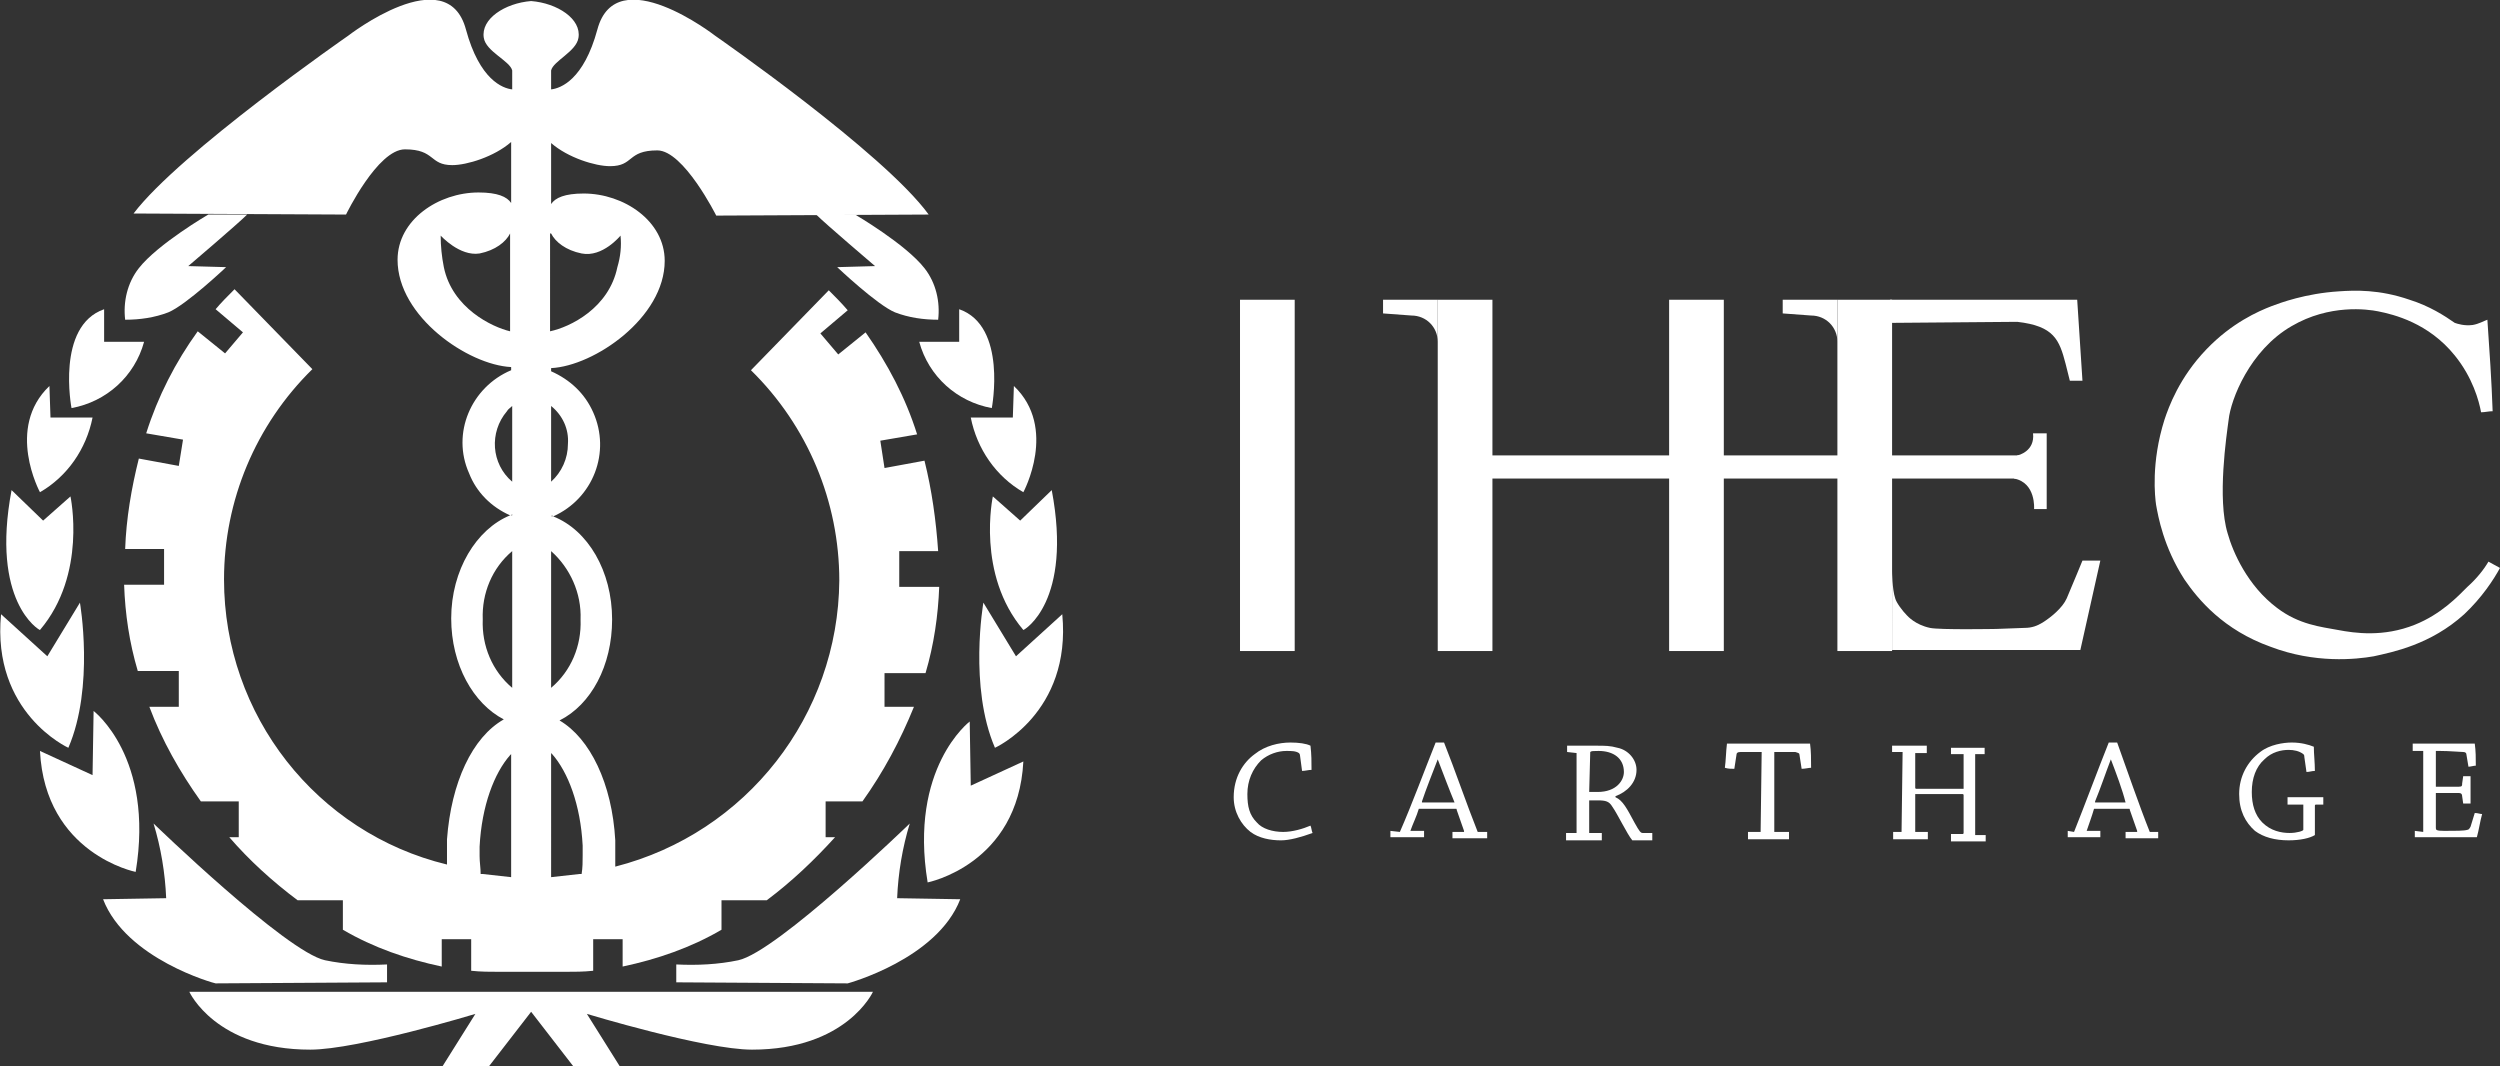 <?xml version="1.0" encoding="utf-8"?>
<!-- Generator: Adobe Illustrator 26.5.0, SVG Export Plug-In . SVG Version: 6.00 Build 0)  -->
<svg version="1.1" id="Calque_1" xmlns="http://www.w3.org/2000/svg" xmlns:xlink="http://www.w3.org/1999/xlink" x="0px" y="0px"
	 viewBox="0 0 237.7 101.4" style="enable-background:new 0 0 237.7 101.4;" xml:space="preserve">
<rect x="0" y="0" width="237.7" height="101.4" fill="#333333" stroke="none"/>
<style type="text/css">
	.st0{fill:#FFFFFF;}
</style>
<path class="st0" d="M48.6,49v0.1c-0.1,0-0.1,0-0.2,0C48.5,49.1,48.6,49,48.6,49z"/>
<path class="st0" d="M48.6,49v0.1c-0.1,0-0.1,0-0.2,0C48.5,49.1,48.6,49,48.6,49z"/>
<path class="st0" d="M11.9,30.4c-0.2-1.7,0.2-3.5,1.3-4.9c1.8-2.3,6.6-5.1,6.6-5.1h3.7c-0.9,0.9-5.6,4.9-5.6,4.9l3.6,0.1
	c0,0-3.8,3.6-5.5,4.3C14.7,30.2,13.3,30.4,11.9,30.4z"/>
<path class="st0" d="M9.9,29.4l0,3.1h3.8c-0.9,3.3-3.6,5.7-6.9,6.3C6.8,38.8,5.3,31,9.9,29.4z"/>
<path class="st0" d="M4.7,36.7l0.1,3h4c-0.6,3-2.4,5.6-5,7.1C3.8,46.8,0.5,40.7,4.7,36.7z"/>
<path class="st0" d="M1.1,46.6l3,2.9l2.6-2.3c0,0,1.6,7.4-2.9,12.7C3.7,59.9-0.9,57.2,1.1,46.6z"/>
<path class="st0" d="M4.5,62.4l3.1-5.1c0,0,1.4,8-1.1,13.8c0,0-7.3-3.3-6.4-12.7L4.5,62.4z"/>
<path class="st0" d="M3.8,71.4l5,2.3l0.1-6.1c0,0,5.8,4.4,4,15.3C12.9,82.9,4.3,81.2,3.8,71.4z"/>
<path class="st0" d="M9.8,85.5l6-0.1c-0.1-2.4-0.5-4.8-1.2-7.1c0,0,12.6,12.2,16.3,13c1.9,0.4,3.9,0.5,5.9,0.4v1.7l-16.3,0.1
	C20.4,93.5,12,91.2,9.8,85.5z"/>
<path class="st0" d="M83,94.3c0,0-2.5,5.5-11.5,5.5c-4.5,0-15.7-3.4-15.7-3.4l3.2,5.1h-4.4l-4.1-5.3l-4.1,5.3h-4.4l3.2-5.1
	c0,0-11.2,3.4-15.7,3.4c-9,0-11.5-5.5-11.5-5.5H83z"/>
<path class="st0" d="M52.6,49.1c-0.1,0-0.1,0-0.2,0V49C52.5,49,52.5,49.1,52.6,49.1z"/>
<path class="st0" d="M52.6,49.1c-0.1,0-0.1,0-0.2,0V49C52.5,49,52.5,49.1,52.6,49.1z"/>
<path class="st0" d="M88,64c0.8-2.7,1.2-5.5,1.3-8.2h-3.8v-3.4h3.7c-0.2-2.9-0.6-5.8-1.3-8.6l-3.8,0.7l-0.4-2.6l3.5-0.6
	c-1.1-3.5-2.8-6.7-4.9-9.7l-2.6,2.1l-1.7-2l2.6-2.2c-0.6-0.7-1.2-1.3-1.8-1.9l-7.4,7.6c5.4,5.3,8.4,12.5,8.4,20
	C79.7,68,71,79.2,58.5,82.4c0-0.4,0-0.7,0-1.1c0-0.5,0-1,0-1.4c-0.3-5.4-2.4-9.7-5.3-11.4c3-1.5,5-5.2,5-9.6c0-4.6-2.3-8.5-5.6-9.8
	c-0.1,0-0.1,0-0.2,0V49c0.1,0,0.1,0,0.2,0.1c3.8-1.7,5.5-6.1,3.8-9.9c-0.8-1.8-2.2-3.1-4-3.9V35c4.1-0.2,10.8-4.8,10.8-10.2
	c0-3.8-3.9-6.4-7.7-6.4c-1.8,0-2.7,0.4-3.1,1v-5.8c1.6,1.4,4.2,2.2,5.6,2.2c2.3,0,1.6-1.5,4.5-1.5c2.5,0,5.6,6.2,5.6,6.2l20.2-0.1
	C84,14.5,68,3.4,68,3.4s-9.4-7.3-11.2-0.6c-1.3,4.8-3.5,5.6-4.4,5.7V6.7c0.2-0.9,2.4-1.8,2.6-3.1c0.3-1.8-2-3.3-4.5-3.5
	C48,0.3,45.7,1.8,46,3.6c0.2,1.3,2.5,2.2,2.7,3.1v1.8c-0.9-0.1-3.1-0.9-4.4-5.7c-1.8-6.7-11.2,0.6-11.2,0.6s-16,11.1-20.4,16.9
	l20.2,0.1c0,0,3-6.2,5.6-6.2c2.9,0,2.3,1.5,4.5,1.5c1.4,0,4-0.8,5.6-2.2v5.8c-0.4-0.6-1.3-1-3.1-1c-3.8,0-7.7,2.6-7.7,6.4
	c0,5.4,6.7,10,10.8,10.2v0.3c-3.8,1.6-5.7,6-4,9.8c0.7,1.8,2.1,3.2,3.9,4c0,0,0.1,0,0.2-0.1v0.1c-0.1,0-0.1,0-0.2,0
	c-3.2,1.3-5.6,5.2-5.6,9.8c0,4.4,2.1,8.1,5,9.6c-3,1.7-5,6-5.4,11.4c0,0.5,0,0.9,0,1.4c0,0.3,0,0.7,0,1C30.1,79.2,21.3,68,21.3,55.1
	c0-7.5,3-14.7,8.4-20l-7.4-7.6c-0.6,0.6-1.3,1.3-1.8,1.9l2.6,2.2l-1.7,2l-2.6-2.1c-2.1,2.9-3.8,6.2-4.9,9.7l3.5,0.6L17,44.3
	l-3.8-0.7c-0.7,2.8-1.2,5.7-1.3,8.6h3.7v3.4h-3.8c0.1,2.8,0.5,5.5,1.3,8.2H17v3.4h-2.8c1.2,3.2,2.9,6.2,4.9,9h3.6v3.4h-0.9
	c1.9,2.2,4.1,4.2,6.5,6h4.3v2.8c2.9,1.7,6.1,2.8,9.4,3.5v-2.6h2.8v3c0.9,0.1,1.8,0.1,2.7,0.1c0.8,0,1.7,0,2.5,0c0.2,0,0.4,0,0.6,0
	c0.2,0,0.4,0,0.6,0c0.8,0,1.7,0,2.5,0c0.9,0,1.8,0,2.7-0.1v-3h2.8v2.6c3.3-0.7,6.5-1.8,9.4-3.5v-2.8h4.3c2.4-1.8,4.5-3.8,6.5-6h-0.9
	v-3.4H82c2-2.8,3.6-5.8,4.9-9h-2.8V64H88z M52.4,22.2c0.4,0.8,1.4,1.6,2.9,1.9c2,0.4,3.7-1.7,3.7-1.7c0.1,1,0,2-0.3,3
	c-0.8,3.9-4.5,5.7-6.4,6.1V22.2z M52.4,38.6c1.1,0.9,1.7,2.2,1.6,3.6c0,1.4-0.6,2.7-1.6,3.6V38.6z M42.2,25.4c-0.2-1-0.3-2-0.3-3
	c0,0,1.8,2,3.7,1.7c1.5-0.3,2.5-1.1,2.9-1.9v9.3C46.8,31.1,43,29.3,42.2,25.4z M48.2,39.1c0.1-0.2,0.3-0.3,0.5-0.5v7.2
	C46.7,44.1,46.5,41.1,48.2,39.1z M45.9,58.9c-0.1-2.5,0.9-4.9,2.8-6.5v13C46.8,63.8,45.8,61.4,45.9,58.9z M45.9,83.1
	c-0.1,0-0.1,0-0.2,0c0-0.6-0.1-1.1-0.1-1.7c0-0.3,0-0.6,0-0.9c0.2-3.9,1.4-7,2.9-8.7c0,0,0.1-0.1,0.1-0.1v11.7
	C47.7,83.3,46.8,83.2,45.9,83.1z M52.4,52.4c1.8,1.6,2.9,4,2.8,6.5c0.1,2.5-0.9,4.9-2.8,6.5V52.4z M55.3,83.1c0,0-0.1,0-0.2,0
	c-0.9,0.1-1.8,0.2-2.7,0.3V71.6c0,0,0.1,0.1,0.1,0.1c1.5,1.7,2.7,4.8,2.9,8.7c0,0.3,0,0.6,0,0.9C55.4,81.9,55.4,82.5,55.3,83.1z"/>
<path class="st0" d="M89.2,30.4c0.2-1.7-0.2-3.5-1.3-4.9c-1.8-2.3-6.6-5.1-6.6-5.1h-3.7c0.9,0.9,5.6,4.9,5.6,4.9l-3.6,0.1
	c0,0,3.8,3.6,5.5,4.3C86.4,30.2,87.8,30.4,89.2,30.4z"/>
<path class="st0" d="M91.2,29.4l0,3.1h-3.8c0.9,3.3,3.6,5.7,6.9,6.3C94.3,38.8,95.8,31,91.2,29.4z"/>
<path class="st0" d="M96.4,36.7l-0.1,3h-4c0.6,3,2.4,5.6,5,7.1C97.3,46.8,100.6,40.7,96.4,36.7z"/>
<path class="st0" d="M100,46.6l-3,2.9l-2.6-2.3c0,0-1.6,7.4,2.9,12.7C97.4,59.9,102,57.2,100,46.6z"/>
<path class="st0" d="M96.6,62.4l-3.1-5.1c0,0-1.4,8,1.1,13.8c0,0,7.3-3.3,6.4-12.7L96.6,62.4z"/>
<path class="st0" d="M97.3,72.4l-5,2.3l-0.1-6.1c0,0-5.8,4.4-4,15.3C88.2,83.9,96.8,82.2,97.3,72.4z"/>
<path class="st0" d="M91.3,85.5l-6-0.1c0.1-2.4,0.5-4.8,1.2-7.1c0,0-12.6,12.2-16.3,13c-1.9,0.4-3.9,0.5-5.9,0.4v1.7l16.3,0.1
	C80.6,93.5,89.1,91.2,91.3,85.5z"/>
<g>
	<rect x="117.9" y="28.5" class="st0" width="5.2" height="33.4"/>
	<rect x="136.7" y="28.5" class="st0" width="5.2" height="33.4"/>
	<rect x="138.3" y="43.3" class="st0" width="55.9" height="2.2"/>
	<rect x="158.7" y="28.5" class="st0" width="5.2" height="33.4"/>
	<rect x="174.7" y="28.5" class="st0" width="5.2" height="33.4"/>
	<g>
		<path class="st0" d="M117.3,75.8c0-1.9,0.9-3.3,2-4.1c1-0.8,2.3-1.1,3.4-1.1c0.8,0,1.5,0.1,1.9,0.3c0.1,0.8,0.1,1.6,0.1,2.3
			c-0.3,0-0.6,0.1-0.9,0.1l-0.2-1.5c0-0.1-0.1-0.2-0.1-0.2c-0.3-0.2-0.7-0.2-1.2-0.2c-0.8,0-1.7,0.3-2.4,0.9
			c-0.8,0.8-1.3,1.9-1.3,3.2c0,1.2,0.2,2,0.9,2.7c0.5,0.6,1.5,0.9,2.5,0.9c0.9,0,1.9-0.3,2.6-0.6c0.1,0.2,0.1,0.5,0.2,0.7
			c-1.1,0.4-2.2,0.7-3,0.7c-1,0-2.1-0.2-2.9-0.8C118,78.4,117.3,77.2,117.3,75.8L117.3,75.8z"/>
		<path class="st0" d="M133.1,79.1C133.1,79.1,133.1,79.1,133.1,79.1c1.1-2.5,2.4-6,3.4-8.5c0.2,0,0.5,0,0.8,0c1,2.5,2.2,6,3.2,8.5
			l0.9,0c0,0.2,0,0.4,0,0.6c-0.4,0-0.9,0-1.4,0c-0.7,0-1.3,0-1.9,0c0-0.2,0-0.4,0-0.6l1.1,0c0,0,0,0,0-0.1c-0.2-0.6-0.5-1.4-0.7-2
			c0-0.1,0-0.1-0.1-0.1l-3.5,0c-0.2,0.7-0.6,1.5-0.8,2.1l1.3,0c0,0.2,0,0.4,0,0.6c-0.6,0-1.2,0-1.9,0c-0.4,0-0.9,0-1.3,0
			c0-0.2,0-0.4,0-0.6L133.1,79.1z M136.7,72.2c-0.5,1.3-1.1,2.8-1.5,4c0,0.1,0,0.1,0,0.1h3.1C137.8,75.1,137.2,73.5,136.7,72.2
			L136.7,72.2z"/>
		<path class="st0" d="M149,71.5c0-0.2,0-0.4,0-0.6c0.8,0,1.9,0,2.8,0c0.8,0,1.3,0,2,0.2c1,0.2,1.8,1.1,1.8,2.1c0,1.2-0.9,2.1-2,2.5
			v0.1c0.7,0.3,1.1,1.1,1.8,2.4c0.5,0.9,0.6,1,0.8,1l0.9,0c0,0.2,0,0.4,0,0.7c-0.3,0-0.7,0-1,0c-0.3,0-0.7,0-0.9,0
			c-0.5-0.6-1.4-2.5-1.9-3.2c-0.3-0.5-0.6-0.6-1.4-0.6c-0.6,0-0.8,0-0.8,0v3.1l1.2,0c0,0.2,0,0.4,0,0.7c-0.5,0-1.2,0-1.8,0
			c-0.6,0-1.1,0-1.6,0c0-0.2,0-0.4,0-0.7l0.9,0c0,0,0.1,0,0.1,0v-7.6L149,71.5z M151.1,75.3c0.1,0,0.4,0,0.8,0
			c1.8,0,2.5-1.1,2.5-1.9c0-1.3-1-2-2.4-2c-0.5,0-0.7,0-0.8,0.1L151.1,75.3z"/>
		<path class="st0" d="M167.4,79.1C167.5,79.1,167.5,79.1,167.4,79.1l0.1-7.6c-1.3,0-1.7,0-2,0c-0.3,0-0.4,0.1-0.4,0.3l-0.2,1.3
			c-0.3,0-0.6,0-0.9-0.1c0.1-0.7,0.1-1.5,0.2-2.3c0.3,0,0.8,0,1.4,0c0.3,0,2.1,0,2.6,0c0.5,0,2.2,0,2.6,0c0.6,0,1,0,1.3,0
			c0.1,0.7,0.1,1.5,0.1,2.3c-0.2,0-0.6,0.1-0.9,0.1l-0.2-1.3c0-0.2-0.1-0.2-0.4-0.3c-0.4,0-0.7,0-2,0l0,7.6l1.4,0c0,0.2,0,0.4,0,0.7
			c-0.6,0-1.3,0-1.9,0c-0.6,0-1.3,0-2,0c0-0.2,0-0.4,0-0.7L167.4,79.1z"/>
		<path class="st0" d="M180.8,79.1C180.9,79.1,180.9,79.1,180.8,79.1l0.1-7.6l-1,0c0-0.2,0-0.4,0-0.6c0.5,0,1.1,0,1.6,0
			c0.6,0,1.2,0,1.7,0c0,0.2,0,0.4,0,0.7l-1.1,0c0,0,0,0,0,0.1v3.2c0,0,0,0.1,0.1,0.1h4.5v-3.3l-1.2,0c0-0.2,0-0.4,0-0.6
			c0.5,0,1.1,0,1.7,0c0.5,0,1.1,0,1.5,0c0,0.2,0,0.4,0,0.6l-0.9,0c0,0,0,0,0,0.1l0,7.6l1,0c0,0.2,0,0.4,0,0.6c-0.5,0-1.1,0-1.6,0
			c-0.6,0-1.2,0-1.7,0c0-0.2,0-0.4,0-0.7l1.1,0c0,0,0.1,0,0.1-0.1v-3.6c0,0,0-0.1-0.1-0.1l-4.5,0l0,3.6l1.2,0c0,0.2,0,0.4,0,0.7
			c-0.5,0-1.2,0-1.7,0c-0.5,0-1.1,0-1.6,0c0-0.2,0-0.4,0-0.7L180.8,79.1z"/>
		<path class="st0" d="M197.2,79.1C197.2,79.1,197.3,79.1,197.2,79.1c1-2.5,2.3-6,3.3-8.5c0.2,0,0.5,0,0.8,0c0.9,2.5,2.1,6,3.1,8.5
			l0.8,0c0,0.2,0,0.4,0,0.6c-0.4,0-0.9,0-1.3,0c-0.6,0-1.3,0-1.8,0c0-0.2,0-0.4,0-0.6l1.1,0c0,0,0,0,0-0.1c-0.2-0.6-0.5-1.4-0.7-2
			c0-0.1,0-0.1-0.1-0.1l-3.3,0c-0.2,0.7-0.5,1.5-0.7,2.1l1.3,0c0,0.2,0,0.4,0,0.6c-0.5,0-1.2,0-1.9,0c-0.4,0-0.8,0-1.2,0
			c0-0.2,0-0.4,0-0.6L197.2,79.1z M200.7,72.2c-0.5,1.3-1,2.8-1.5,4c0,0.1,0,0.1,0,0.1h2.9C201.8,75.1,201.2,73.5,200.7,72.2
			L200.7,72.2z"/>
		<path class="st0" d="M219.1,72c0-0.1,0-0.2-0.1-0.3c-0.4-0.3-0.9-0.4-1.4-0.4c-0.7,0-1.6,0.2-2.3,0.9c-0.8,0.7-1.2,1.8-1.2,3.1
			c0,1.2,0.3,2.2,1,2.9c0.8,0.8,1.8,1,2.6,1c0.7,0,1.3-0.2,1.3-0.3v-2.4l-1.5,0c0-0.2,0-0.5,0-0.7c0.6,0,1.3,0,2,0
			c0.5,0,0.9,0,1.4,0c0,0.2,0,0.5,0,0.7l-0.7,0c0,0-0.1,0-0.1,0.1l0,2.8c-0.5,0.3-1.4,0.5-2.5,0.5c-1.3,0-2.4-0.3-3.2-0.9
			c-0.9-0.8-1.5-1.9-1.5-3.5c0-1.7,0.8-3.1,2-4c0.9-0.7,2.2-0.9,3-0.9c0.9,0,1.6,0.2,2.1,0.4c0,0.7,0.1,1.5,0.1,2.3
			c-0.3,0-0.5,0.1-0.8,0.1L219.1,72z"/>
		<path class="st0" d="M230.4,79.1C230.4,79.1,230.4,79.1,230.4,79.1l0-7.7l-1,0c0-0.2,0-0.4,0-0.7c0.5,0,1.1,0,1.6,0
			c0.4,0,2.7,0,3.1,0c0.6,0,0.9,0,1.2,0c0.1,0.7,0.1,1.4,0.1,2.1c-0.2,0-0.5,0.1-0.7,0.1l-0.2-1.2c0-0.1-0.1-0.2-0.3-0.2
			c-0.3,0-1.3-0.1-2.2-0.1c-0.1,0-0.3,0-0.4,0l0,3.4c0.8,0,1.4,0,2.2,0c0.3,0,0.3-0.1,0.3-0.3l0.1-0.7c0.2,0,0.5,0,0.7,0
			c0,0.4,0,0.9,0,1.3c0,0.4,0,0.9,0,1.3c-0.2,0-0.5,0-0.7,0l-0.1-0.7c0-0.2-0.1-0.3-0.3-0.3c-0.6,0-1.3,0-2.2,0l0,3.3
			c0,0.2,0,0.3,0.8,0.3c1.1,0,1.9,0,2.2-0.1c0.1,0,0.2-0.1,0.3-0.3l0.4-1.3c0.3,0,0.5,0.1,0.7,0.1c-0.2,0.7-0.3,1.5-0.5,2.2
			c-0.6,0-2.5,0-4.3,0c-0.6,0-1.1,0-1.6,0c0-0.2,0-0.4,0-0.6L230.4,79.1z"/>
	</g>
	<path class="st0" d="M136.7,28.5v4c0-1.4-1.1-2.5-2.5-2.5l-2.7-0.2v-1.3H136.7z"/>
	<path class="st0" d="M174.7,28.5v4c0-1.4-1.1-2.5-2.5-2.5l-2.7-0.2v-1.3H174.7z"/>
	<path class="st0" d="M197.5,28.5l0.5,7.7h-1.2l-0.4-1.6c-0.6-2.3-1.1-3.6-4.6-4l-12.1,0.1v-2.2H197.5z"/>
	<path class="st0" d="M194.6,41.3v7.1h-1.2c0,0,0.2-2.5-1.9-2.9l0.3-2.2c0.1,0,1.7-0.4,1.5-2.1H194.6z"/>
	<path class="st0" d="M179.9,54.3c0,0,0,1.7,0.3,2.6c0.1,0.4,0.7,1.2,1.1,1.6c0.1,0.1,0.8,0.9,2.2,1.2c0.9,0.2,6.3,0.1,6.3,0.1
		l2.7-0.1c0.7,0,1.2-0.2,1.7-0.5c0.8-0.5,1.9-1.4,2.3-2.3c0.6-1.4,1.5-3.6,1.5-3.6h1.7l-1.9,8.5h-17.9V54.3z"/>
	<path class="st0" d="M236.6,53.4c0.4,0.2,0.7,0.4,1.1,0.6c-0.6,1.1-1.7,2.8-3.4,4.4c-3.2,2.9-6.8,3.6-8.6,4
		c-1.7,0.3-5.6,0.7-9.8-0.9c-4.5-1.6-6.9-4.5-8.2-6.4c-2-3.1-2.5-6-2.7-7.1c-0.1-0.7-0.5-4,0.8-8.1c0.4-1.2,1.4-4,4-6.7
		c2.4-2.5,4.9-3.6,6.2-4.1c0.8-0.3,3.2-1.2,6.4-1.4c1.5-0.1,3.8-0.2,6.7,0.8c1.9,0.6,3.3,1.5,4.3,2.2c0.3,0.1,0.9,0.3,1.7,0.2
		c0.6-0.1,1.1-0.4,1.4-0.5c0.2,2.9,0.4,5.8,0.5,8.7c-0.4,0-0.7,0.1-1.1,0.1c-0.2-1.1-0.8-3.3-2.5-5.4c-2.5-3.1-5.8-3.9-7.3-4.2
		c-1-0.2-4.6-0.7-8.2,1.4c-4,2.3-5.8,7-6,8.9c-0.2,1.5-1.1,7.5-0.1,10.8c0.5,1.8,1.9,5,4.7,7.1c2.1,1.6,4.2,1.8,5.8,2.1
		c1.6,0.3,4.3,0.7,7.3-0.5c2.5-1,4.1-2.7,5-3.6C235.5,55,236.2,54.1,236.6,53.4z"/>
</g>
</svg>

